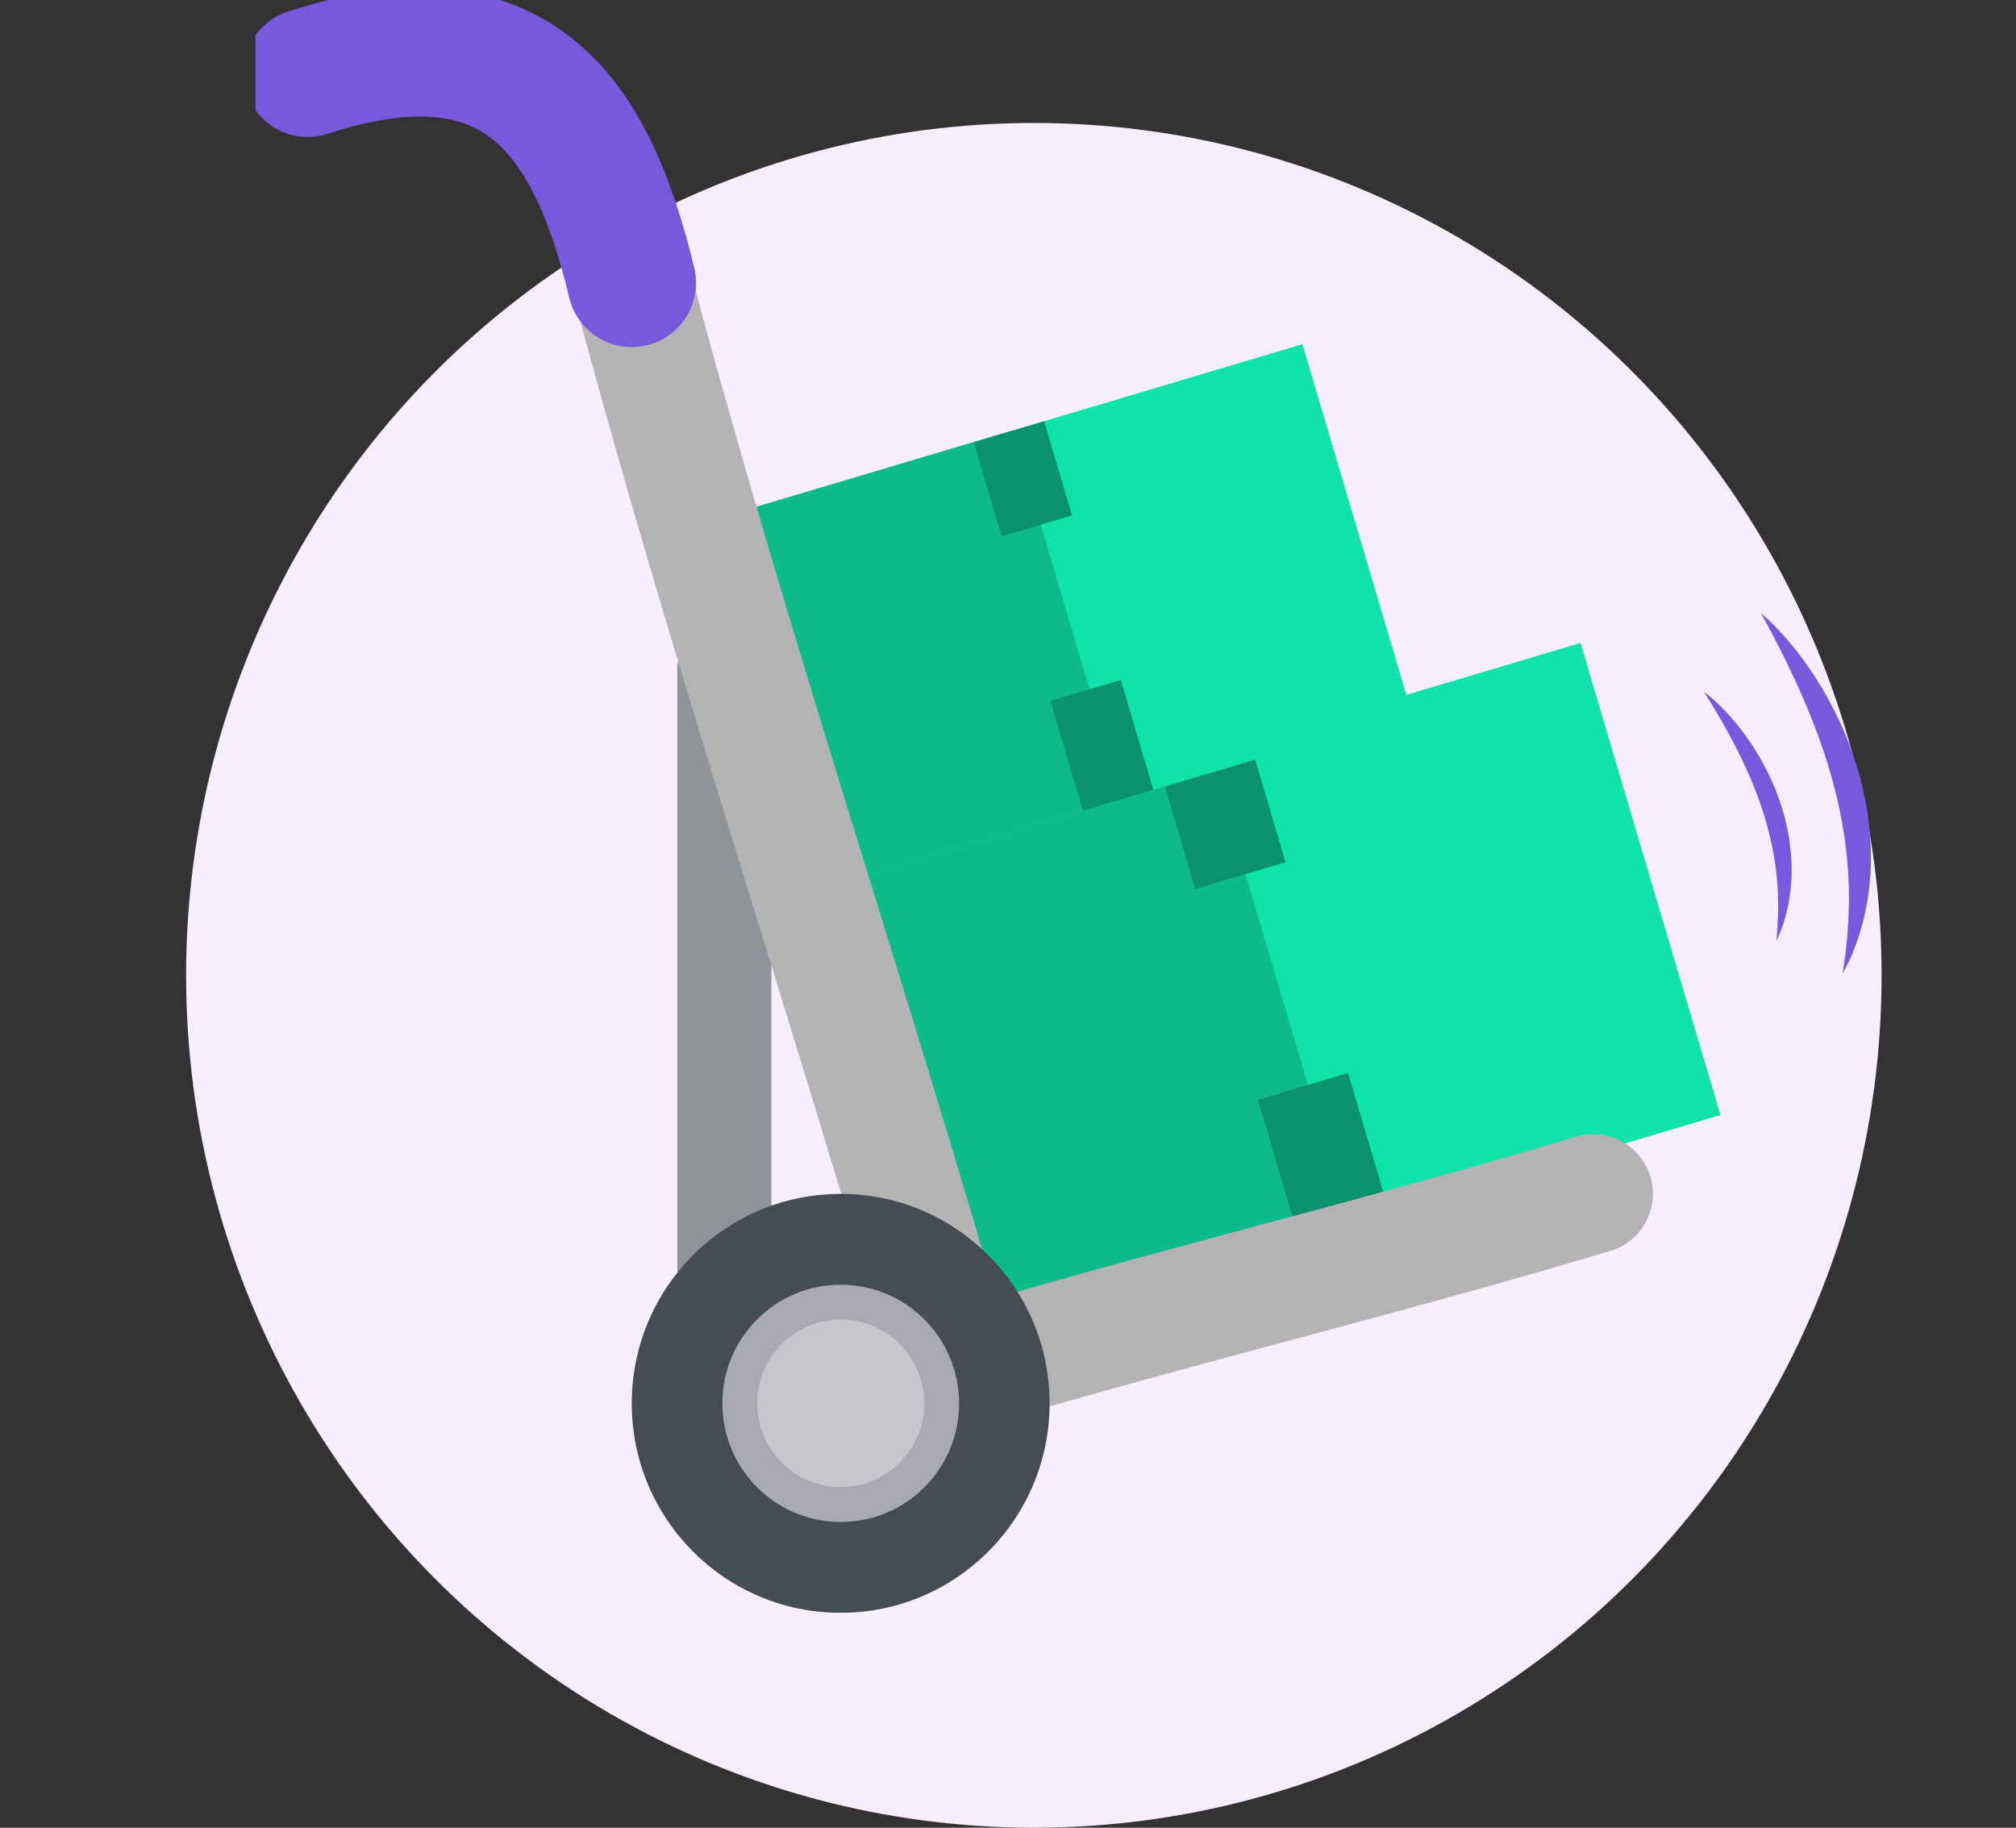 <svg width="150" height="136" viewBox="0 0 150 136" fill="none" xmlns="http://www.w3.org/2000/svg">
<rect x="0" y="0" width="150" height="136" fill="#333333" stroke="none"/>
<ellipse cx="76.923" cy="72.575" rx="63.077" ry="63.425" fill="#F6EDFF"/>
<path d="M126.788 51.485C127.134 51.738 127.457 52.019 127.768 52.312C128.079 52.604 128.376 52.913 128.663 53.23C129.234 53.866 129.761 54.545 130.242 55.256C130.723 55.967 131.154 56.714 131.537 57.487C131.632 57.681 131.726 57.875 131.813 58.073L132.07 58.668C132.227 59.072 132.382 59.475 132.514 59.888L132.614 60.197C132.646 60.301 132.673 60.406 132.703 60.51C132.758 60.72 132.822 60.928 132.872 61.139L133.011 61.776C133.056 61.988 133.088 62.203 133.123 62.417C133.255 63.276 133.33 64.145 133.302 65.014L133.296 65.339C133.295 65.447 133.281 65.555 133.274 65.663C133.256 65.879 133.24 66.094 133.219 66.31C133.188 66.524 133.157 66.739 133.122 66.952L133.069 67.27L132.998 67.586C132.948 67.796 132.903 68.005 132.848 68.212C132.783 68.418 132.721 68.624 132.654 68.827C132.619 68.929 132.59 69.031 132.552 69.131L132.43 69.429C132.345 69.626 132.265 69.823 132.175 70.016C132.185 69.802 132.205 69.591 132.219 69.381L132.247 69.067L132.261 68.753C132.269 68.544 132.282 68.337 132.293 68.13L132.298 67.508L132.303 67.201L132.293 66.892L132.276 66.278C132.24 65.87 132.23 65.464 132.175 65.061C132.14 64.656 132.073 64.256 132.016 63.857C131.987 63.657 131.94 63.459 131.907 63.26L131.853 62.962L131.786 62.666C131.738 62.47 131.704 62.272 131.652 62.076L131.499 61.49C131.449 61.295 131.387 61.102 131.332 60.907C131.303 60.81 131.277 60.712 131.246 60.617L131.15 60.328C131.034 59.941 130.89 59.561 130.752 59.18L130.533 58.611L130.301 58.047C129.985 57.297 129.639 56.554 129.27 55.821C128.53 54.351 127.701 52.916 126.787 51.484L126.788 51.485Z" fill="#7858DD"/>
<path d="M131.021 45.627C131.491 46.016 131.927 46.443 132.343 46.886C132.762 47.327 133.157 47.792 133.539 48.267C134.298 49.219 134.989 50.229 135.612 51.28C136.236 52.333 136.787 53.431 137.265 54.563C137.384 54.846 137.501 55.131 137.609 55.419L137.923 56.287C138.113 56.874 138.298 57.462 138.452 58.06L138.567 58.508C138.604 58.658 138.634 58.809 138.667 58.96C138.729 59.263 138.802 59.563 138.854 59.868L138.998 60.785C139.045 61.091 139.073 61.4 139.104 61.707C139.219 62.939 139.252 64.181 139.139 65.415L139.103 65.875C139.092 66.029 139.062 66.182 139.044 66.335C139.001 66.64 138.959 66.945 138.91 67.25C138.849 67.552 138.786 67.854 138.719 68.154L138.616 68.603L138.489 69.046C138.4 69.34 138.318 69.634 138.222 69.924C138.113 70.211 138.008 70.498 137.894 70.781C137.837 70.923 137.787 71.066 137.724 71.205L137.526 71.618C137.388 71.891 137.258 72.165 137.114 72.432C137.146 72.127 137.191 71.83 137.23 71.532L137.296 71.088L137.343 70.643C137.372 70.346 137.408 70.052 137.44 69.759L137.5 68.876L137.534 68.439L137.545 67.999L137.573 67.125C137.557 66.542 137.576 65.964 137.532 65.385C137.516 64.808 137.455 64.233 137.408 63.66C137.383 63.374 137.333 63.088 137.304 62.802L137.252 62.374L137.181 61.948C137.129 61.665 137.099 61.38 137.041 61.097L136.873 60.252C136.818 59.969 136.747 59.69 136.685 59.408C136.652 59.268 136.624 59.127 136.588 58.988L136.475 58.57C136.342 58.009 136.169 57.457 136.006 56.904L135.743 56.077L135.46 55.254C135.075 54.16 134.646 53.076 134.183 52.001C133.254 49.85 132.197 47.739 131.019 45.626L131.021 45.627Z" fill="#7858DD"/>
<g clip-path="url(#clip0_1936_5528)">
<path d="M117.598 47.843L62.433 64.276L72.845 99.4L128.011 82.967L117.598 47.843Z" fill="#0FE3A9"/>
<path d="M90.008 56.064L62.429 64.279L72.841 99.403L100.42 91.188L90.008 56.064Z" fill="#0CBA8A"/>
<path d="M92.992 55.187L86.28 57.187L88.939 66.157L95.651 64.158L92.992 55.187Z" fill="#09926C"/>
<path d="M100.303 79.84L93.591 81.838L96.691 92.301L103.402 90.303L100.303 79.84Z" fill="#09926C"/>
<path d="M96.906 25.613L53.815 38.449L61.948 65.884L105.039 53.048L96.906 25.613Z" fill="#0FE3A9"/>
<path d="M75.357 32.027L53.812 38.445L61.945 65.88L83.49 59.462L75.357 32.027Z" fill="#0CBA8A"/>
<path d="M77.688 31.349L72.45 32.908L74.524 39.91L79.763 38.35L77.688 31.349Z" fill="#09926C"/>
<path d="M83.394 50.599L78.155 52.158L80.577 60.332L85.815 58.773L83.394 50.599Z" fill="#09926C"/>
<path d="M53.894 49.773V98.683" stroke="#8F9498" stroke-width="7" stroke-linecap="round" stroke-linejoin="round"/>
<path d="M46.722 19.963C54 47.507 63.327 74.799 71.109 102.082C86.666 97.403 102.994 93.507 118.551 88.828" stroke="#B3B3B4" stroke-width="8.87" stroke-linecap="round" stroke-linejoin="round"/>
<path d="M22.887 5.412C38.444 0.35 44.014 8.575 47.006 21.047" stroke="#7858DD" stroke-width="9.56" stroke-linecap="round" stroke-linejoin="round"/>
<path d="M47.006 104.422C47.006 95.814 53.967 88.836 62.546 88.836C71.126 88.836 78.095 95.814 78.095 104.422C78.095 113.03 71.134 120.008 62.546 120.008C53.959 120.008 47.006 113.03 47.006 104.422Z" fill="#454C53"/>
<path d="M53.748 104.422C53.748 99.547 57.691 95.594 62.554 95.594C67.417 95.594 71.361 99.547 71.361 104.422C71.361 109.297 67.417 113.25 62.554 113.25C57.691 113.25 53.748 109.297 53.748 104.422Z" fill="#A9A9B2"/>
<path d="M56.342 104.422C56.342 100.982 59.123 98.194 62.555 98.194C65.986 98.194 68.767 100.982 68.767 104.422C68.767 107.862 65.986 110.65 62.555 110.65C59.123 110.65 56.342 107.862 56.342 104.422Z" fill="#C6C6CB"/>
</g>
<defs>
<clipPath id="clip0_1936_5528">
<rect width="109" height="120" fill="white" transform="translate(19)"/>
</clipPath>
</defs>
</svg>
